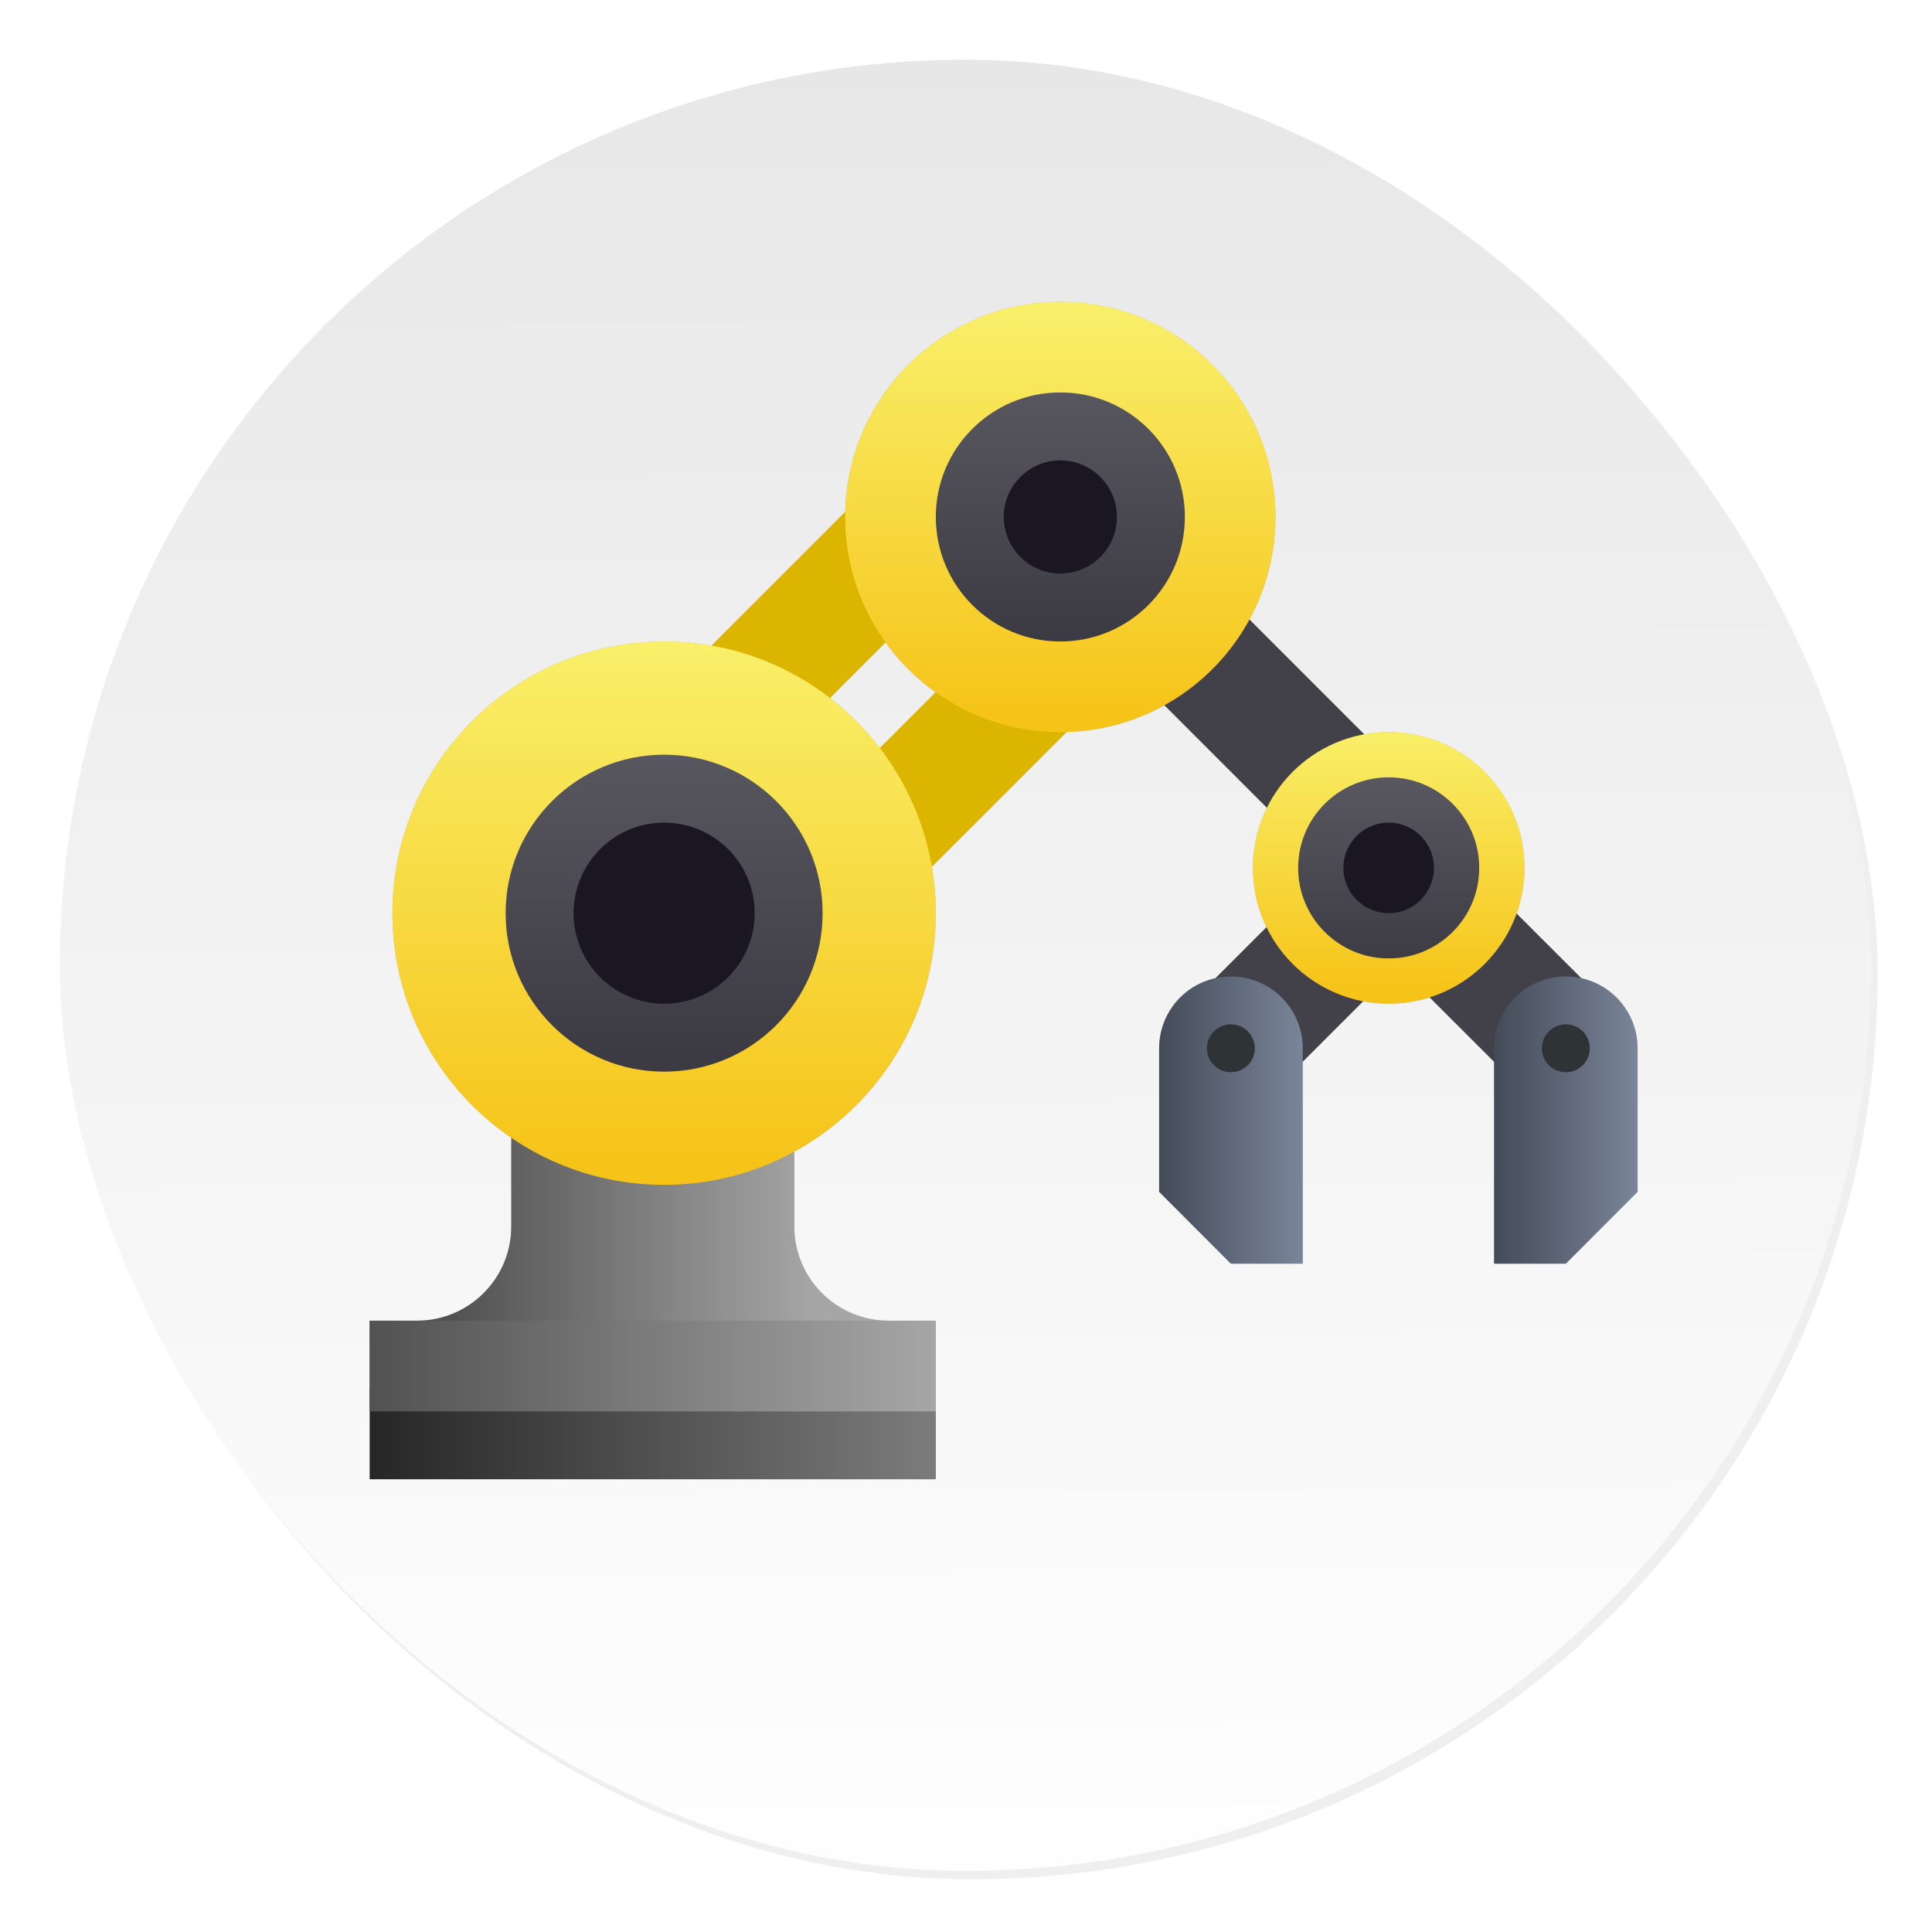 <svg width="64" height="64" version="1.1" xmlns="http://www.w3.org/2000/svg" xmlns:xlink="http://www.w3.org/1999/xlink">
 <defs>
  <linearGradient id="f">
   <stop stop-color="#444b58" offset="0"/>
   <stop stop-color="#7a8599" offset="1"/>
  </linearGradient>
  <linearGradient id="a">
   <stop stop-color="#3c3a42" offset="0"/>
   <stop stop-color="#58565e" offset="1"/>
  </linearGradient>
  <linearGradient id="e">
   <stop stop-color="#525252" offset="0"/>
   <stop stop-color="#a6a6a6" offset="1"/>
  </linearGradient>
  <linearGradient id="d">
   <stop stop-color="#f6c317" offset="0"/>
   <stop stop-color="#f9f06b" offset="1"/>
  </linearGradient>
  <linearGradient id="b" x1="408.25" x2="407.94" y1="547.6" y2="498.89" gradientTransform="matrix(1.328 0 0 1.328 -510.64 -663.52)" gradientUnits="userSpaceOnUse">
   <stop stop-color="#fff" offset="0"/>
   <stop stop-color="#e6e6e6" offset="1"/>
  </linearGradient>
  <filter id="c" x="-.036" y="-.036" width="1.072" height="1.072" color-interpolation-filters="sRGB">
   <feGaussianBlur stdDeviation="0.89"/>
  </filter>
  <linearGradient id="o" x1="17.001" x2="17.001" y1="44.666" y2="20.667" gradientTransform="matrix(.75 0 0 .75 9.249 5.5)" gradientUnits="userSpaceOnUse" xlink:href="#d"/>
  <linearGradient id="n" x1="34.334" x2="34.334" y1="24.667" y2="6" gradientTransform="matrix(.75 0 0 .75 9.249 5.5)" gradientUnits="userSpaceOnUse" xlink:href="#d"/>
  <linearGradient id="m" x1="49" x2="49" y1="36.666" y2="24.667" gradientTransform="matrix(.75 0 0 .75 9.249 5.5)" gradientUnits="userSpaceOnUse" xlink:href="#d"/>
  <linearGradient id="l" x1="7.668" x2="23.668" y1="43.333" y2="43.333" gradientTransform="matrix(.75 0 0 .75 9.249 5.5)" gradientUnits="userSpaceOnUse" xlink:href="#e"/>
  <linearGradient id="k" x1="3.999" x2="29.001" y1="52.999" y2="52.999" gradientTransform="matrix(.75 0 0 .75 9.249 5.5)" gradientUnits="userSpaceOnUse" xlink:href="#e"/>
  <linearGradient id="j" x1="3.999" x2="29.001" y1="56" y2="56" gradientTransform="matrix(.75 0 0 .75 9.249 5.5)" gradientUnits="userSpaceOnUse">
   <stop stop-color="#262626" offset="0"/>
   <stop stop-color="#7c7c7c" offset="1"/>
  </linearGradient>
  <linearGradient id="i" x1="17.001" x2="17.001" y1="39.333" y2="26" gradientTransform="matrix(.75 0 0 .75 9.249 5.5)" gradientUnits="userSpaceOnUse" xlink:href="#a"/>
  <linearGradient id="h" x1="34.334" x2="34.334" y1="20.667" y2="10" gradientTransform="matrix(.75 0 0 .75 9.249 5.5)" gradientUnits="userSpaceOnUse" xlink:href="#a"/>
  <linearGradient id="g" x1="49" x2="49" y1="35.333" y2="27.333" gradientTransform="matrix(.75 0 0 .75 9.249 5.5)" gradientUnits="userSpaceOnUse" xlink:href="#a"/>
  <linearGradient id="q" x1="53.659" x2="59.997" y1="42.139" y2="42.139" gradientTransform="matrix(.75 0 0 .75 9.249 5.5)" gradientUnits="userSpaceOnUse" xlink:href="#f"/>
  <linearGradient id="p" x1="38.866" x2="45.208" y1="42.139" y2="42.139" gradientTransform="matrix(.75 0 0 .75 9.249 5.5)" gradientUnits="userSpaceOnUse" xlink:href="#f"/>
  <filter id="r" x="-.035" y="-.037" width="1.069" height="1.075" color-interpolation-filters="sRGB">
   <feGaussianBlur stdDeviation="0.81"/>
  </filter>
 </defs>
 <rect transform="matrix(1.012 0 0 1.012 -389.32 -489.92)" x="386.85" y="486.31" width="59.315" height="59.315" ry="29.657" filter="url(#c)" opacity=".25"/>
 <rect x="1.983" y="1.978" width="59.997" height="59.997" ry="29.998" fill="url(#b)" stroke-width="1.012"/>
 <g transform="matrix(.75 0 0 .75 9.249 5.5)" filter="url(#r)" opacity=".25">
  <path d="m32.181 11.867-21.128 21.132 5.972 5.976 21.136-21.128z" fill="none" font-weight="400" overflow="visible" stroke="#000" stroke-opacity=".871" stroke-width="5.332" style="font-feature-settings:normal;font-variant-alternates:normal;font-variant-caps:normal;font-variant-ligatures:normal;font-variant-numeric:normal;font-variant-position:normal;isolation:auto;mix-blend-mode:normal;shape-padding:0;text-decoration-color:#000000;text-decoration-line:none;text-decoration-style:solid;text-indent:0;text-orientation:mixed;text-transform:none;white-space:normal"/>
  <g stroke-width="5.039">
   <path d="m3.999 53.999h25.002v4.003h-25.002z"/>
   <path d="m10.25 30.167v16.668c0 2.302-1.867 4.165-4.165 4.165h-2.086v4.001h25.002v-4.001h-2.083c-2.302 0.002-4.169-1.863-4.169-4.165v-16.668z" font-weight="400" overflow="visible" style="font-feature-settings:normal;font-variant-alternates:normal;font-variant-caps:normal;font-variant-ligatures:normal;font-variant-numeric:normal;font-variant-position:normal;isolation:auto;mix-blend-mode:normal;shape-padding:0;text-decoration-color:#000000;text-decoration-line:none;text-decoration-style:solid;text-indent:0;text-orientation:mixed;text-transform:none;white-space:normal"/>
   <path d="m3.999 50.998h25.002v4.003h-25.002z"/>
  </g>
  <path d="m40.978 40.018 8.451-8.451 8.455 8.451" fill="none" stroke="#000" stroke-width="5.333"/>
  <path d="m56.826 35.797a3.175 3.175 0 0 1 3.171 3.171v6.338l-3.171 3.175h-3.167v-9.513c0-1.75 1.417-3.171 3.167-3.171z" stroke-width="5.039"/>
  <circle cx="17.001" cy="33" r="12" stroke-width="5.039"/>
  <path d="m51.675 32.626-16.902-16.906" fill="none" stroke="#030303" stroke-width="5.332"/>
  <g stroke-width="5.039">
   <circle cx="34.5" cy="15.5" r="9.502"/>
   <circle cx="49.003" cy="31" r="5.998"/>
   <path d="m42.033 35.797a3.171 3.171 0 0 0-3.167 3.171v6.338l3.167 3.175h3.175v-9.513a3.171 3.171 0 0 0-3.175-3.171z"/>
  </g>
 </g>
 <path d="m33.385 14.4-15.846 15.849 4.479 4.482 15.852-15.846z" fill="none" font-weight="400" overflow="visible" stroke="#dcb500" stroke-width="3.999" style="font-feature-settings:normal;font-variant-alternates:normal;font-variant-caps:normal;font-variant-ligatures:normal;font-variant-numeric:normal;font-variant-position:normal;isolation:auto;mix-blend-mode:normal;shape-padding:0;text-decoration-color:#000000;text-decoration-line:none;text-decoration-style:solid;text-indent:0;text-orientation:mixed;text-transform:none;white-space:normal"/>
 <g stroke-width="3.78">
  <path d="m12.248 46h18.752v3.002h-18.752z" fill="url(#j)"/>
  <path d="m16.937 28.125v12.501c0 1.726-1.4 3.124-3.124 3.124h-1.565v3.001h18.752v-3.001h-1.562c-1.726 0.002-3.127-1.397-3.127-3.124v-12.501z" fill="url(#l)" font-weight="400" overflow="visible" style="font-feature-settings:normal;font-variant-alternates:normal;font-variant-caps:normal;font-variant-ligatures:normal;font-variant-numeric:normal;font-variant-position:normal;isolation:auto;mix-blend-mode:normal;shape-padding:0;text-decoration-color:#000000;text-decoration-line:none;text-decoration-style:solid;text-indent:0;text-orientation:mixed;text-transform:none;white-space:normal"/>
  <path d="m12.248 43.749h18.752v3.002h-18.752z" fill="url(#k)"/>
 </g>
 <path d="m39.983 35.514 6.339-6.339 6.341 6.339" fill="none" stroke="#424048" stroke-width="4"/>
 <g stroke-width="3.78">
  <path d="m51.87 32.348a2.381 2.381 0 0 1 2.378 2.378v4.754l-2.378 2.381h-2.376v-7.135c0-1.312 1.063-2.378 2.376-2.378z" fill="url(#q)"/>
  <path d="m33.781 14.253-15.846 15.852 4.479 4.479 15.852-15.846z" fill="none" font-weight="400" overflow="visible" style="font-feature-settings:normal;font-variant-alternates:normal;font-variant-caps:normal;font-variant-ligatures:normal;font-variant-numeric:normal;font-variant-position:normal;isolation:auto;mix-blend-mode:normal;shape-padding:0;text-decoration-color:#000000;text-decoration-line:none;text-decoration-style:solid;text-indent:0;text-orientation:mixed;text-transform:none;white-space:normal"/>
  <circle cx="22" cy="30.25" r="9" fill="url(#o)"/>
 </g>
 <path d="m48.006 29.969-12.677-12.68" fill="#424048" stroke="#424048" stroke-width="3.999"/>
 <g stroke-width="3.78">
  <circle cx="35.125" cy="17.125" r="7.127" fill="url(#n)"/>
  <circle cx="46.002" cy="28.75" r="4.499" fill="url(#m)"/>
  <circle cx="35.125" cy="17.125" r="4.125" fill="url(#h)"/>
  <circle cx="22" cy="30.25" r="5.25" fill="url(#i)"/>
 </g>
 <g stroke-width="3.78">
  <circle cx="22" cy="30.25" r="2.999" fill="#1a1723"/>
  <circle cx="35.125" cy="17.125" r="1.874" fill="#1a1723"/>
  <circle cx="46.002" cy="28.75" r="2.999" fill="url(#g)"/>
  <circle cx="46.002" cy="28.75" r="1.5" fill="#1a1723"/>
  <circle cx="51.87" cy="34.726" r=".794" fill="#2e3436"/>
  <path d="m40.774 32.348a2.378 2.378 0 0 0-2.376 2.378v4.754l2.376 2.381h2.381v-7.135a2.378 2.378 0 0 0-2.381-2.378z" fill="url(#p)"/>
  <circle transform="scale(-1,1)" cx="-40.774" cy="34.726" r=".794" fill="#2e3436"/>
 </g>
</svg>
